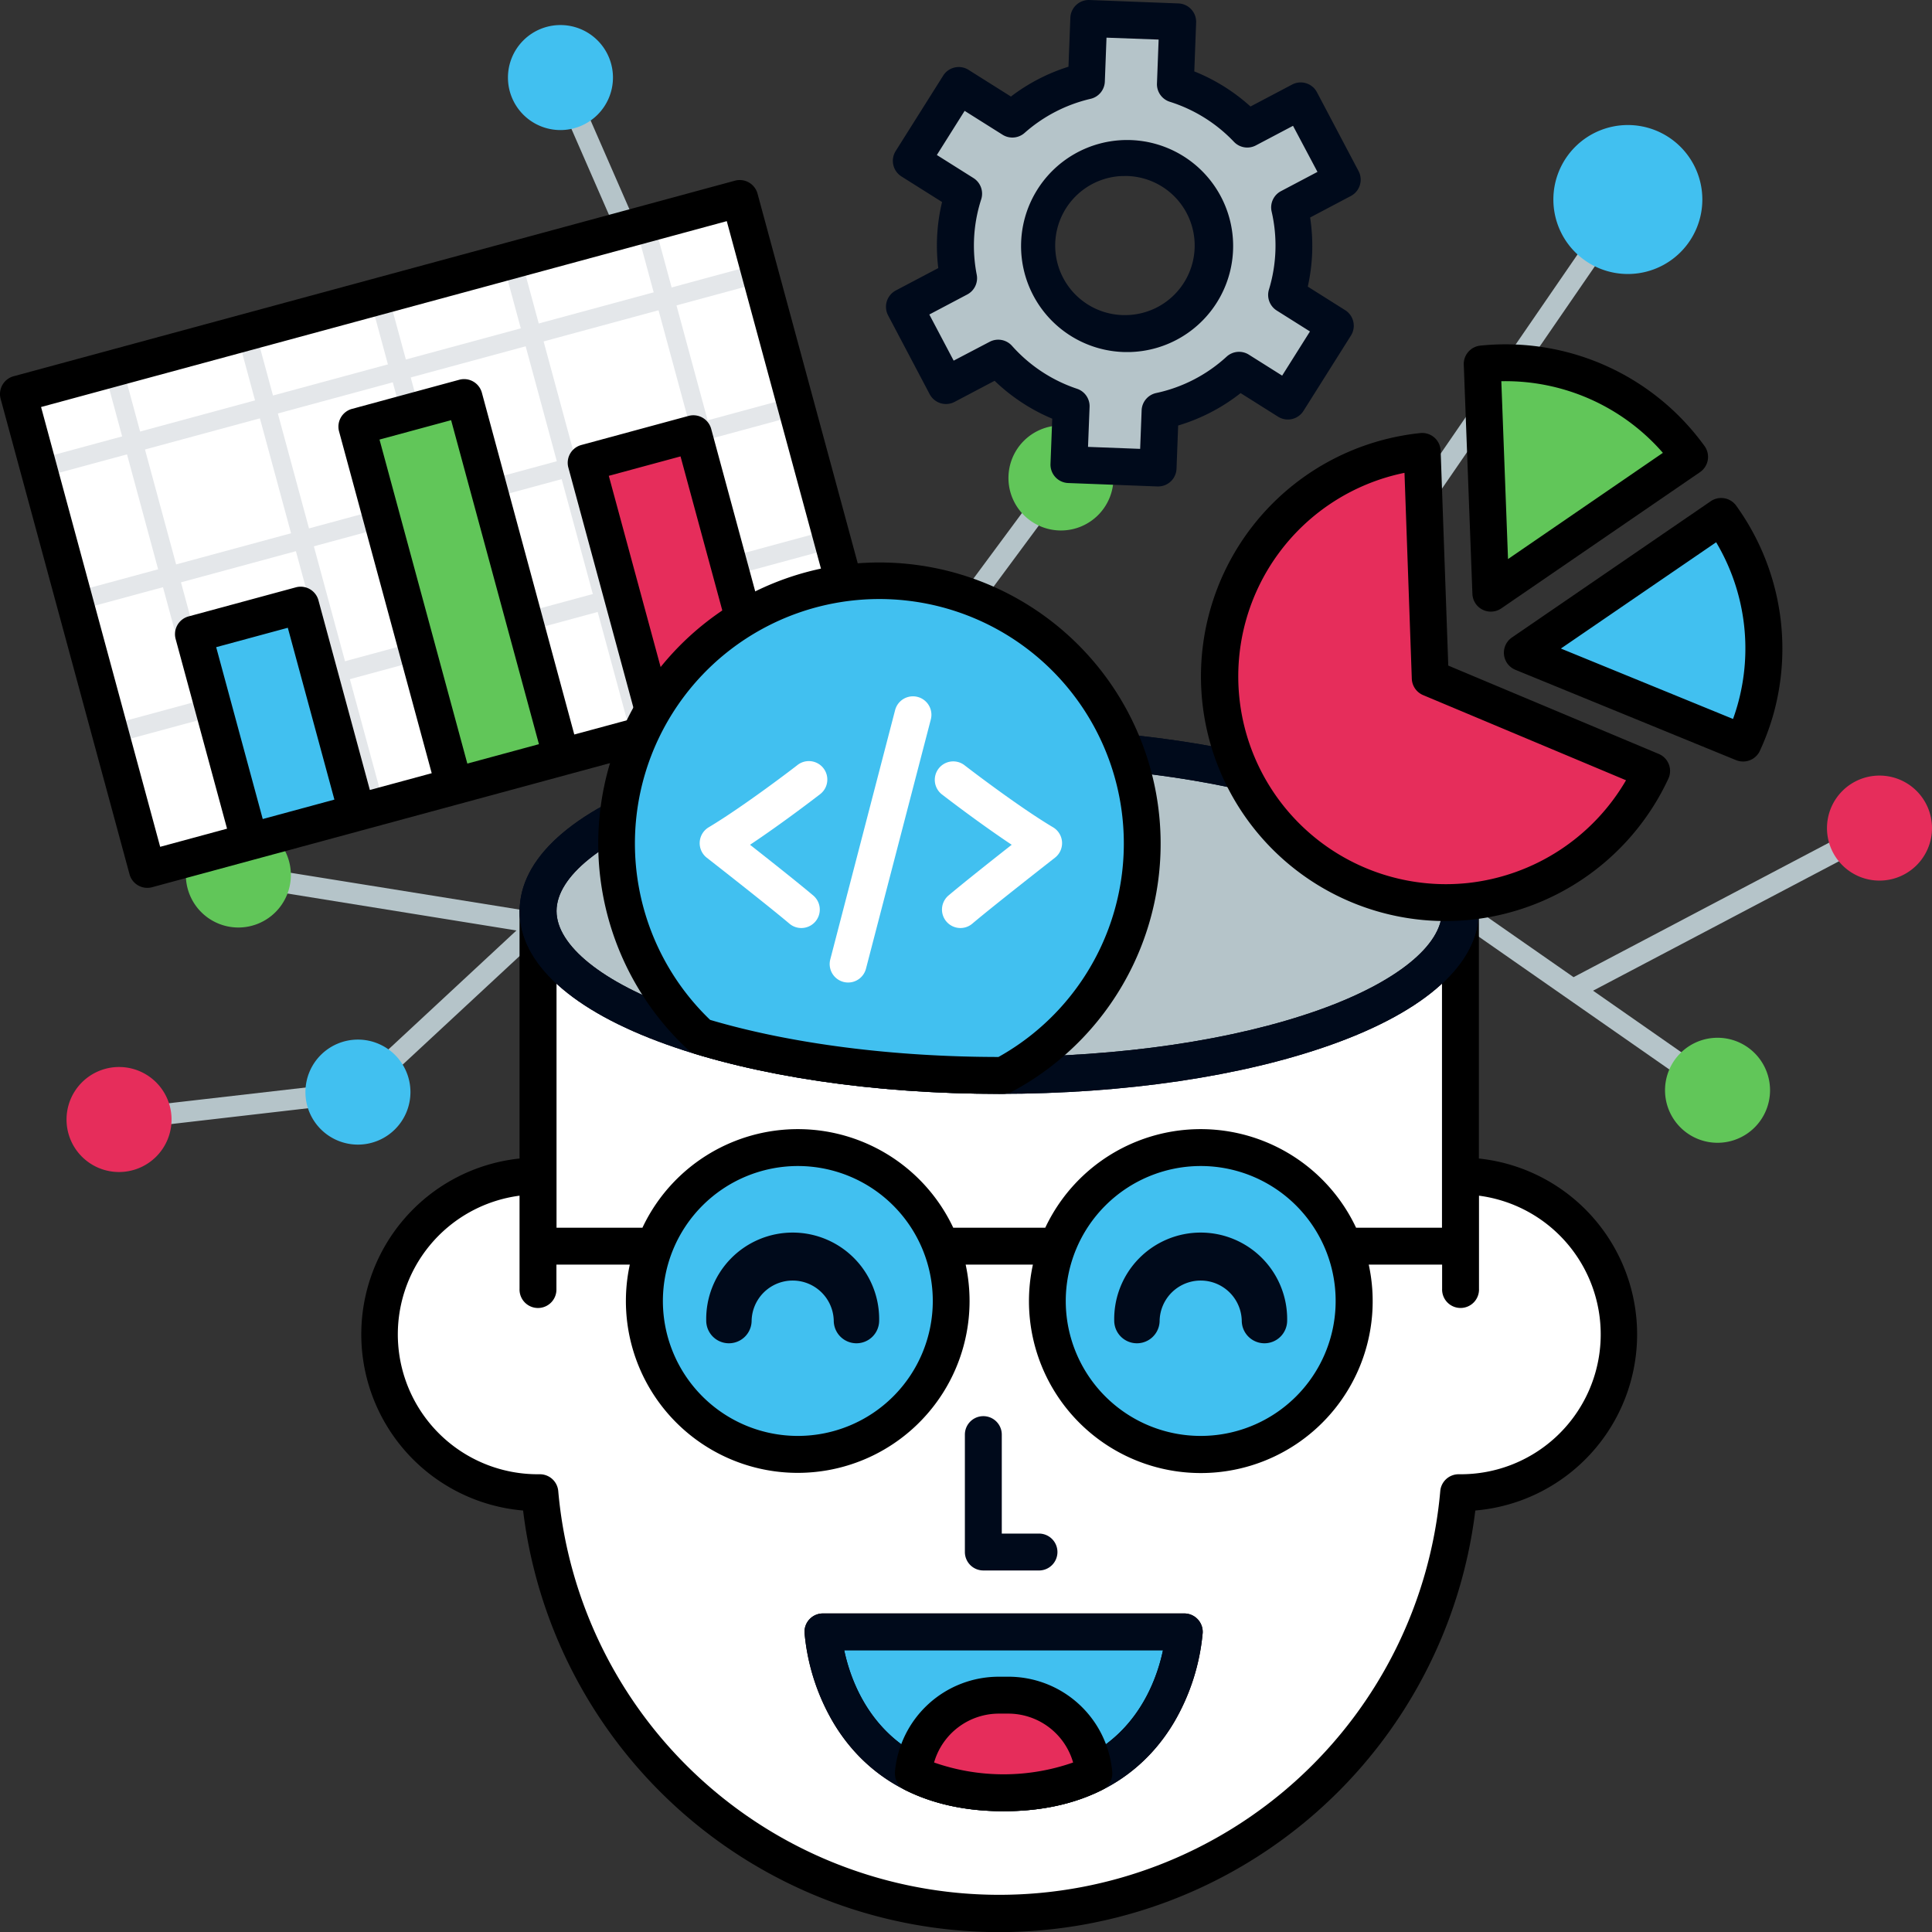 <svg xmlns="http://www.w3.org/2000/svg" viewBox="0.003 -0.003 718.247 718.289" height="134" width="133.992" y="220.5" x="88.901" preserveAspectRatio="xMinYMin" style="overflow: visible;"><rect x="0.003" y="-0.003" width="718.247" height="718.289" fill="#333333" stroke="none"/><path id="Livello-2" class="cls-1" d="M44.25,420.09a3.9,3.9,0,0,1-.44-7.77l87.54-10.06L192,345.91,88,329.14a3.9,3.9,0,1,1,1.24-7.7l111.91,18a3.9,3.9,0,0,1,2,6.71l-67.47,62.66a3.86,3.86,0,0,1-2.2,1L44.7,420.07A3.39,3.39,0,0,1,44.25,420.09Z" style="fill: #b5c4c9;"></path><path id="Livello-2" class="cls-1" d="M492,242.83a3.89,3.89,0,0,1-3.21-6.11L602,72a3.9,3.9,0,1,1,6.43,4.42L495.17,241.14A3.88,3.88,0,0,1,492,242.83Z" style="fill: #b5c4c9;"></path><path id="Livello-2" class="cls-2" d="M577.49,74.18a27.69,27.69,0,1,1,27.68,27.68,27.68,27.68,0,0,1-27.68-27.68" style="fill: #41c0f0;"></path><path id="Livello-2" class="cls-3" d="M24.74,416.19a19.52,19.52,0,1,1,19.51,19.52,19.5,19.5,0,0,1-19.51-19.52" style="fill: #e62d5b;"></path><path id="Livello-2" class="cls-4" d="M69.1,325.29a19.52,19.52,0,1,1,19.52,19.52A19.52,19.52,0,0,1,69.1,325.29" style="fill: #61c659;"></path><path id="Livello-2" class="cls-2" d="M113.55,406a19.52,19.52,0,1,1,19.52,19.52A19.52,19.52,0,0,1,113.55,406" style="fill: #41c0f0;"></path><path id="Livello-2" class="cls-1" d="M702.18,306a3.91,3.91,0,0,0-5.27-1.64L585,363.27l-39.87-27.78a3.9,3.9,0,1,0-4.46,6.39l95.62,66.65a3.9,3.9,0,1,0,4.46-6.4L592.25,368.3l108.29-57A3.91,3.91,0,0,0,702.18,306Z" style="fill: #b5c4c9;"></path><path id="Livello-2" class="cls-4" d="M619,405.33a19.52,19.52,0,1,1,19.52,19.51A19.52,19.52,0,0,1,619,405.33" style="fill: #61c659;"></path><path id="Livello-2" class="cls-3" d="M679.21,307.85a19.52,19.52,0,1,1,19.52,19.52,19.51,19.51,0,0,1-19.52-19.52" style="fill: #e62d5b;"></path><path id="Livello-2" class="cls-1" d="M318.31,284.47a3.17,3.17,0,0,1-.44,0,3.91,3.91,0,0,1-3.14-2.31L204.79,30.39a3.9,3.9,0,1,1,7.14-3.12L319.18,272.83l72.11-97.46a3.9,3.9,0,0,1,6.27,4.64L321.44,282.89A3.9,3.9,0,0,1,318.31,284.47Z" style="fill: #b5c4c9;"></path><path id="Livello-2" class="cls-2" d="M188.84,28.83a19.52,19.52,0,1,1,19.52,19.52,19.52,19.52,0,0,1-19.52-19.52" style="fill: #41c0f0;"></path><path id="Livello-2" class="cls-4" d="M374.91,177.69a19.52,19.52,0,1,1,19.52,19.52,19.52,19.52,0,0,1-19.52-19.52" style="fill: #61c659;"></path><path id="Livello_1-2" dataName="Livello 1" class="cls-5" d="M542.94,437.19V338.68H200v98.51a58.87,58.87,0,0,0,0,117.73h.67a171.45,171.45,0,0,0,170.78,156.4h0a171.45,171.45,0,0,0,170.78-156.4h.67a58.87,58.87,0,1,0,0-117.73Z" style="fill: #fff;"></path><path id="Livello_1-2" dataName="Livello 1" class="cls-6" d="M386,583.84H365.57a6.86,6.86,0,0,1-6.86-6.85V533.33a6.86,6.86,0,0,1,13.72,0v36.8H386a6.86,6.86,0,1,1,0,13.71Z" style="fill: #000a1b;"></path><path id="Livello_1-2" dataName="Livello 1" class="cls-2" d="M239.58,483.65a57,57,0,1,1,57,57,57,57,0,0,1-57-57" style="fill: #41c0f0;"></path><path id="Livello_1-2" dataName="Livello 1" class="cls-2" d="M503.4,483.65a57,57,0,1,0-57,57,57,57,0,0,0,57-57" style="fill: #41c0f0;"></path><path id="Livello_1-2" dataName="Livello 1" d="M549.8,430.69v-92a6.86,6.86,0,0,0-6.86-6.85H200a6.85,6.85,0,0,0-6.85,6.85v92a65.73,65.73,0,0,0,1.32,130.86,178.31,178.31,0,0,0,354,0,65.73,65.73,0,0,0,1.32-130.86ZM206.9,345.54H536.08V456.41H504.14a63.86,63.86,0,0,0-115.54,0H354.38a63.86,63.86,0,0,0-115.54,0H206.9V345.54Zm239.47,87.94a50.17,50.17,0,1,1-50.16,50.17A50.23,50.23,0,0,1,446.37,433.48Zm-149.76,0a50.17,50.17,0,1,1-50.17,50.17A50.23,50.23,0,0,1,296.61,433.48ZM542.94,548.07h-.67a6.85,6.85,0,0,0-6.83,6.26,164.59,164.59,0,0,1-327.9,0,6.85,6.85,0,0,0-6.83-6.26H200a52,52,0,0,1-6.85-103.56v34.63a6.86,6.86,0,1,0,13.71,0v-9h27.28a63.88,63.88,0,1,0,126.31,13.52A64.07,64.07,0,0,0,359,470.13H384a63.89,63.89,0,1,0,124.85,0h27.28v9a6.86,6.86,0,1,0,13.71,0V444.51a52,52,0,0,1-6.85,103.56Z" style=""></path><path id="Livello_1-2" dataName="Livello 1" class="cls-6" d="M470.08,499.38a8.44,8.44,0,0,1-8.44-8.44,15.27,15.27,0,0,0-30.53,0,8.44,8.44,0,0,1-16.88,0,32.15,32.15,0,1,1,64.29,0A8.44,8.44,0,0,1,470.08,499.38Z" style="fill: #000a1b;"></path><path id="Livello_1-2" dataName="Livello 1" class="cls-6" d="M318.4,499.38a8.44,8.44,0,0,1-8.44-8.44,15.27,15.27,0,0,0-30.53,0,8.44,8.44,0,0,1-16.88,0,32.15,32.15,0,1,1,64.29,0A8.44,8.44,0,0,1,318.4,499.38Z" style="fill: #000a1b;"></path><path id="Livello_1-2" dataName="Livello 1" class="cls-2" d="M306,606.65s3.1,59.83,67.16,59.83,67.16-59.83,67.16-59.83Z" style="fill: #41c0f0;"></path><path id="Livello_1-2" dataName="Livello 1" d="M373.11,673.34c-36.34,0-54.6-18.11-63.52-33.31a79.77,79.77,0,0,1-10.49-33,6.84,6.84,0,0,1,6.85-7.21H440.27a6.86,6.86,0,0,1,6.85,7.21,80,80,0,0,1-10.5,33C427.7,655.23,409.44,673.34,373.11,673.34ZM313.85,613.5c3.08,14.63,14.86,46.12,59.26,46.12s56.17-31.49,59.25-46.12Z" style=""></path><path id="Livello_1-2" dataName="Livello 1" class="cls-6" d="M373.11,673.34c-36.34,0-54.6-18.11-63.52-33.31a79.77,79.77,0,0,1-10.49-33,6.84,6.84,0,0,1,6.85-7.21H440.27a6.86,6.86,0,0,1,6.85,7.21,80,80,0,0,1-10.5,33C427.7,655.23,409.44,673.34,373.11,673.34ZM313.85,613.5c3.08,14.63,14.86,46.12,59.26,46.12s56.17-31.49,59.25-46.12Z" style="fill: #000a1b;"></path><path id="Livello_1-2" dataName="Livello 1" class="cls-3" d="M374.72,630.2h-3.23a32.08,32.08,0,0,0-31.94,29.11c8.73,4.37,19.72,7.17,33.56,7.17s24.82-2.8,33.55-7.17A32.07,32.07,0,0,0,374.72,630.2Z" style="fill: #e62d5b;"></path><path id="Livello_1-2" dataName="Livello 1" d="M373.11,673.34c-13.85,0-26.18-2.66-36.63-7.9a6.89,6.89,0,0,1-3.76-6.76,38.74,38.74,0,0,1,38.77-35.34h3.23a38.73,38.73,0,0,1,38.77,35.34,6.86,6.86,0,0,1-3.76,6.76C399.28,670.68,387,673.34,373.11,673.34Zm-25.85-18.11a78.27,78.27,0,0,0,51.69,0,25.08,25.08,0,0,0-24.23-18.17h-3.23A25.08,25.08,0,0,0,347.26,655.23Z" style=""></path><path id="Livello_1-2" dataName="Livello 1" class="cls-1" d="M200,338.68c0-33.75,76.76-61.11,171.45-61.11s171.45,27.36,171.45,61.11S466.18,399.8,371.49,399.8,200,372.43,200,338.68" style="fill: #b5c4c9;"></path><path id="Livello_1-2" dataName="Livello 1" class="cls-6" d="M371.49,406.65c-46.56,0-90.43-6.49-123.53-18.29-35.32-12.59-54.78-30.23-54.78-49.68S212.64,301.6,248,289c33.1-11.8,77-18.29,123.53-18.29S461.92,277.21,495,289c35.32,12.59,54.78,30.23,54.78,49.67S530.34,375.77,495,388.36C461.92,400.16,418.05,406.65,371.49,406.65Zm0-122.22c-45,0-87.27,6.22-118.93,17.5C224,312.12,206.9,325.86,206.9,338.68s17.07,26.57,45.66,36.76c31.66,11.28,73.9,17.5,118.93,17.5s87.27-6.22,118.93-17.5c28.59-10.19,45.66-23.93,45.66-36.76S519,312.12,490.42,301.93C458.76,290.65,416.52,284.43,371.49,284.43Z" style="fill: #000a1b;"></path><path id="Livello_1-2" dataName="Livello 1" class="cls-1" d="M419.52,124A32.72,32.72,0,1,1,450.6,95.2,32.72,32.72,0,0,1,419.52,124M481,93.71a63,63,0,0,0-1.56-16.57L499,66.79,483.57,37.51,463.7,48A62.76,62.76,0,0,0,437,31.3l.89-23.18L404.77,6.86,403.88,30a62.78,62.78,0,0,0-27.51,14.24l-19.9-12.52-17.64,28L358.25,72a62.78,62.78,0,0,0-3,16.9,63.42,63.42,0,0,0,1.13,14.52l-20.15,10.63,15.45,29.29,19.43-10.25A62.88,62.88,0,0,0,398.23,151l-.83,21.75L430.48,174l.81-21.18a62.77,62.77,0,0,0,29.33-15.15l18.17,11.43,17.64-28-18.15-11.42A63,63,0,0,0,481,93.71" style="fill: #b5c4c9;"></path><path id="Livello_1-2" dataName="Livello 1" class="cls-6" d="M430.49,180.84h-.27l-33.09-1.27a6.85,6.85,0,0,1-6.59-7.11l.65-16.81a69.81,69.81,0,0,1-21.43-14.09l-14.87,7.84a6.86,6.86,0,0,1-9.27-2.86l-15.45-29.29A6.87,6.87,0,0,1,333,108l15.82-8.34a69.12,69.12,0,0,1,1.41-24.56l-15.09-9.5A6.86,6.86,0,0,1,333,56.12l17.64-28A6.83,6.83,0,0,1,360.12,26l15.71,9.89a69.76,69.76,0,0,1,21.39-11.09l.7-18.16A6.87,6.87,0,0,1,405,0l33.09,1.27a6.85,6.85,0,0,1,6.59,7.12L444,26.54a69.87,69.87,0,0,1,20.89,13.05l15.46-8.15a6.83,6.83,0,0,1,9.26,2.87l15.45,29.28a6.86,6.86,0,0,1-2.86,9.27l-15.14,8A70.38,70.38,0,0,1,487.82,94h0a70.58,70.58,0,0,1-1.63,12.55l13.89,8.75a6.85,6.85,0,0,1,2.15,9.45l-17.64,28a6.86,6.86,0,0,1-9.46,2.15l-13.91-8.76A69.88,69.88,0,0,1,438,158.19l-.61,16.06a6.84,6.84,0,0,1-6.85,6.59Zm-26-14.71,19.38.74.55-14.32a6.85,6.85,0,0,1,5.42-6.44A56,56,0,0,0,456,132.6a6.85,6.85,0,0,1,8.29-.75l12.37,7.79L487,123.22l-12.34-7.77a6.86,6.86,0,0,1-2.91-7.8,56.12,56.12,0,0,0,1-29,6.84,6.84,0,0,1,3.49-7.6l13.55-7.15L480.7,46.77l-13.8,7.28a6.84,6.84,0,0,1-8.17-1.34,56.13,56.13,0,0,0-23.81-14.87,6.85,6.85,0,0,1-4.8-6.8l.62-16.33L411.36,14l-.62,16.32a6.84,6.84,0,0,1-5.31,6.42A56.26,56.26,0,0,0,380.92,49.4a6.86,6.86,0,0,1-8.21.68l-14.09-8.87L348.29,57.62l13.61,8.57a6.87,6.87,0,0,1,2.88,7.91,55.75,55.75,0,0,0-2.67,15.06,56.42,56.42,0,0,0,1,12.94,6.84,6.84,0,0,1-3.53,7.38l-14.09,7.44,9.05,17.15,13.37-7a6.87,6.87,0,0,1,8.33,1.51,56.17,56.17,0,0,0,24.14,15.94,6.84,6.84,0,0,1,4.69,6.76ZM481,93.71h0Zm-62.79,37.17a39.42,39.42,0,1,1,1.62,0h0Q419,130.88,418.17,130.88Zm1.35-6.89h0Zm-1.47-58.55-1.07,0a25.86,25.86,0,0,0,2.26,51.68h0a25.86,25.86,0,0,0-1.19-51.7Z" style="fill: #000a1b;"></path><rect id="Livello_1-2" dataName="Livello 1" class="cls-5" x="25.97" y="106.96" width="277.83" height="183.11" transform="matrix(0.97, -0.26, 0.26, 0.97, -46.19, 50.05)" style="fill: #fff;"></rect><path id="Livello_1-2" dataName="Livello 1" class="cls-7" d="M188.84,290.33a3.45,3.45,0,0,1-3.33-2.55L137.6,111.05a3.46,3.46,0,0,1,6.67-1.81L192.18,286a3.46,3.46,0,0,1-2.43,4.24A3.61,3.61,0,0,1,188.84,290.33Z" style="fill: #e4e7ea;"></path><path id="Livello_1-2" dataName="Livello 1" class="cls-7" d="M139.44,303.72a3.45,3.45,0,0,1-3.33-2.55L88.2,124.44a3.46,3.46,0,1,1,6.67-1.81l47.91,176.73a3.46,3.46,0,0,1-2.43,4.24A3.61,3.61,0,0,1,139.44,303.72Z" style="fill: #e4e7ea;"></path><path id="Livello_1-2" dataName="Livello 1" class="cls-7" d="M90,317.11a3.45,3.45,0,0,1-3.33-2.55L38.8,137.83A3.46,3.46,0,1,1,45.47,136L93.38,312.76A3.45,3.45,0,0,1,91,317,3.21,3.21,0,0,1,90,317.11Z" style="fill: #e4e7ea;"></path><path id="Livello_1-2" dataName="Livello 1" class="cls-7" d="M238.24,276.94a3.45,3.45,0,0,1-3.33-2.55L187,97.66a3.46,3.46,0,1,1,6.67-1.81l47.91,176.73a3.46,3.46,0,0,1-2.43,4.24A3.61,3.61,0,0,1,238.24,276.94Z" style="fill: #e4e7ea;"></path><path id="Livello_1-2" dataName="Livello 1" class="cls-7" d="M287.64,263.55a3.45,3.45,0,0,1-3.33-2.55L236.4,84.27a3.46,3.46,0,1,1,6.67-1.81L291,259.19a3.46,3.46,0,0,1-2.43,4.24A3.61,3.61,0,0,1,287.64,263.55Z" style="fill: #e4e7ea;"></path><path id="Livello_1-2" dataName="Livello 1" class="cls-7" d="M16.49,177.11a3.46,3.46,0,0,1-.9-6.79L281.5,98.24a3.45,3.45,0,0,1,1.8,6.67L17.39,177A3.11,3.11,0,0,1,16.49,177.11Z" style="fill: #e4e7ea;"></path><path id="Livello_1-2" dataName="Livello 1" class="cls-7" d="M29.88,226.51a3.46,3.46,0,0,1-.9-6.79l265.91-72.08a3.45,3.45,0,0,1,1.8,6.66L30.78,226.38A3.11,3.11,0,0,1,29.88,226.51Z" style="fill: #e4e7ea;"></path><path id="Livello_1-2" dataName="Livello 1" class="cls-7" d="M43.27,275.91a3.46,3.46,0,0,1-.9-6.8L308.28,197a3.45,3.45,0,1,1,1.8,6.67L44.17,275.78A3.11,3.11,0,0,1,43.27,275.91Z" style="fill: #e4e7ea;"></path><rect id="Livello_1-2" dataName="Livello 1" class="cls-4" x="150.07" y="150.77" width="41.3" height="138.51" transform="translate(-51.62 52.33) rotate(-15.17)" style="fill: #61c659;"></rect><rect id="Livello_1-2" dataName="Livello 1" class="cls-3" x="230.75" y="164.87" width="41.3" height="103.19" transform="translate(-47.88 73.31) rotate(-15.17)" style="fill: #e62d5b;"></rect><rect id="Livello_1-2" dataName="Livello 1" class="cls-2" x="81.69" y="228.98" width="41.3" height="79.91" transform="translate(-66.79 36.14) rotate(-15.17)" style="fill: #41c0f0;"></rect><path id="Livello_1-2" dataName="Livello 1" d="M329.54,248.74,281.63,72a6.85,6.85,0,0,0-8.41-4.83L5.07,139.87a6.86,6.86,0,0,0-4.83,8.41L48.15,325a6.85,6.85,0,0,0,8.41,4.83l38.08-10.32h0l39.86-10.8h0l36.16-9.8h0l39.86-10.81h0l36.16-9.8h0l39.86-10.8h0l38.07-10.32a6.86,6.86,0,0,0,4.83-8.41ZM97.68,304.48,80.37,240.59,107,233.38l17.32,63.88Zm76.06-20.61L141.09,163.41l26.62-7.21,32.65,120.45Zm76-20.62-23.41-86.36L253,169.67,276.41,256Zm39.86-10.8-25.2-93a6.86,6.86,0,0,0-8.42-4.83l-39.86,10.81a6.85,6.85,0,0,0-4.82,8.41l25.2,93-23,6.22L179.15,146a6.85,6.85,0,0,0-8.41-4.82L130.88,152a6.84,6.84,0,0,0-4.82,8.41L160.5,287.45l-23,6.23-19.11-70.51a6.85,6.85,0,0,0-8.41-4.82l-39.86,10.8a6.85,6.85,0,0,0-4.82,8.41l19.11,70.51-24.86,6.74L15.27,151.31l254.92-69.1,44.32,163.5Z" style=""></path><path id="Livello_1-2" dataName="Livello 1" class="cls-6" d="M371.49,406.65c-46.56,0-90.43-6.49-123.53-18.29-35.32-12.59-54.78-30.23-54.78-49.68S212.64,301.6,248,289c33.1-11.8,77-18.29,123.53-18.29S461.92,277.21,495,289c35.32,12.59,54.78,30.23,54.78,49.67S530.34,375.77,495,388.36C461.92,400.16,418.05,406.65,371.49,406.65Zm0-122.22c-45,0-87.27,6.22-118.93,17.5C224,312.12,206.9,325.86,206.9,338.68s17.07,26.57,45.66,36.76c31.66,11.28,73.9,17.5,118.93,17.5s87.27-6.22,118.93-17.5c28.59-10.19,45.66-23.93,45.66-36.76S519,312.12,490.42,301.93C458.76,290.65,416.52,284.43,371.49,284.43Z" style="fill: #000a1b;"></path><path id="Livello_1-2" dataName="Livello 1" class="cls-3" d="M528.71,167.84A84.09,84.09,0,1,0,614,286.62l-82.29-34.54Z" style="fill: #e62d5b;"></path><path id="Livello_1-2" dataName="Livello 1" d="M537.54,342.41A90.95,90.95,0,0,1,528,161a6.86,6.86,0,0,1,7.58,6.57l2.84,79.87,78.25,32.84a6.85,6.85,0,0,1,3.57,9.2,91.48,91.48,0,0,1-73,52.4A93,93,0,0,1,537.54,342.41Zm-15.4-166.63A77.24,77.24,0,0,0,537.55,328.7a78.78,78.78,0,0,0,8.22-.44,77.73,77.73,0,0,0,58.73-38.19l-75.44-31.66a6.88,6.88,0,0,1-4.2-6.08Z" style=""></path><path id="Livello_1-2" dataName="Livello 1" class="cls-4" d="M551,135.31l3.21,85.21,73.9-50.67A84,84,0,0,0,551,135.31Z" style="fill: #61c659;"></path><path id="Livello_1-2" dataName="Livello 1" d="M554.24,227.38a6.85,6.85,0,0,1-6.85-6.6l-3.21-85.21a6.86,6.86,0,0,1,6.13-7.08,91.23,91.23,0,0,1,83.39,37.35,6.87,6.87,0,0,1-1.68,9.67l-73.9,50.67A6.91,6.91,0,0,1,554.24,227.38Zm3.9-85.66,2.49,66.11,57.57-39.48A77.55,77.55,0,0,0,558.14,141.72Z" style=""></path><path id="Livello_1-2" dataName="Livello 1" class="cls-2" d="M566,242.66,648,276.24A83.93,83.93,0,0,0,639.84,192Z" style="fill: #41c0f0;"></path><path id="Livello_1-2" dataName="Livello 1" d="M648,283.1a7,7,0,0,1-2.6-.51L563.35,249a6.86,6.86,0,0,1-1.28-12L636,186.33a6.88,6.88,0,0,1,9.45,1.65,90.87,90.87,0,0,1,13.82,77.64,92.4,92.4,0,0,1-5,13.49A6.87,6.87,0,0,1,648,283.1Zm-67.72-42,64,26.18c.65-1.78,1.22-3.58,1.73-5.39A77.13,77.13,0,0,0,638,201.59Z" style=""></path><path id="Livello_1-2" dataName="Livello 1" class="cls-2" d="M424.62,313.62a97.71,97.71,0,1,0-164.13,71.64c29.91,9.06,68.66,14.53,111,14.53H373a97.67,97.67,0,0,0,51.64-86.17" style="fill: #41c0f0;"></path><path id="Livello_1-2" dataName="Livello 1" d="M373,406.65h-1.49c-41.3,0-81.43-5.27-113-14.83a6.83,6.83,0,0,1-2.67-1.54,104.54,104.54,0,1,1,120.39,15.56A6.92,6.92,0,0,1,373,406.65Zm-109-27.5c30,8.88,68,13.76,107.2,13.79A90.88,90.88,0,1,0,264,379.15Z" style=""></path><path id="Livello_1-2" dataName="Livello 1" class="cls-5" d="M315.31,365.26a6.86,6.86,0,0,1-6.64-8.59L332.77,264a6.86,6.86,0,0,1,13.28,3.45l-24.11,92.68A6.86,6.86,0,0,1,315.31,365.26Z" style="fill: #fff;"></path><path id="Livello_1-2" dataName="Livello 1" class="cls-5" d="M297.9,345a6.79,6.79,0,0,1-4.43-1.63c-8.18-6.92-30.49-24.33-30.72-24.51a6.87,6.87,0,0,1,.71-11.3c13.37-8,32.86-23,33.05-23.18a6.86,6.86,0,0,1,8.4,10.85c-.67.52-13.66,10.56-26.07,18.82,7.37,5.8,18.15,14.34,23.49,18.86A6.85,6.85,0,0,1,297.9,345Z" style="fill: #fff;"></path><path id="Livello_1-2" dataName="Livello 1" class="cls-5" d="M357.06,345a6.86,6.86,0,0,1-4.44-12.09c5.34-4.52,16.12-13.06,23.5-18.86-12.41-8.26-25.41-18.3-26.07-18.82a6.86,6.86,0,0,1,8.39-10.85c.2.16,19.69,15.22,33.06,23.18a6.86,6.86,0,0,1,.7,11.3c-.22.18-22.53,17.59-30.72,24.51A6.76,6.76,0,0,1,357.06,345Z" style="fill: #fff;"></path></svg>